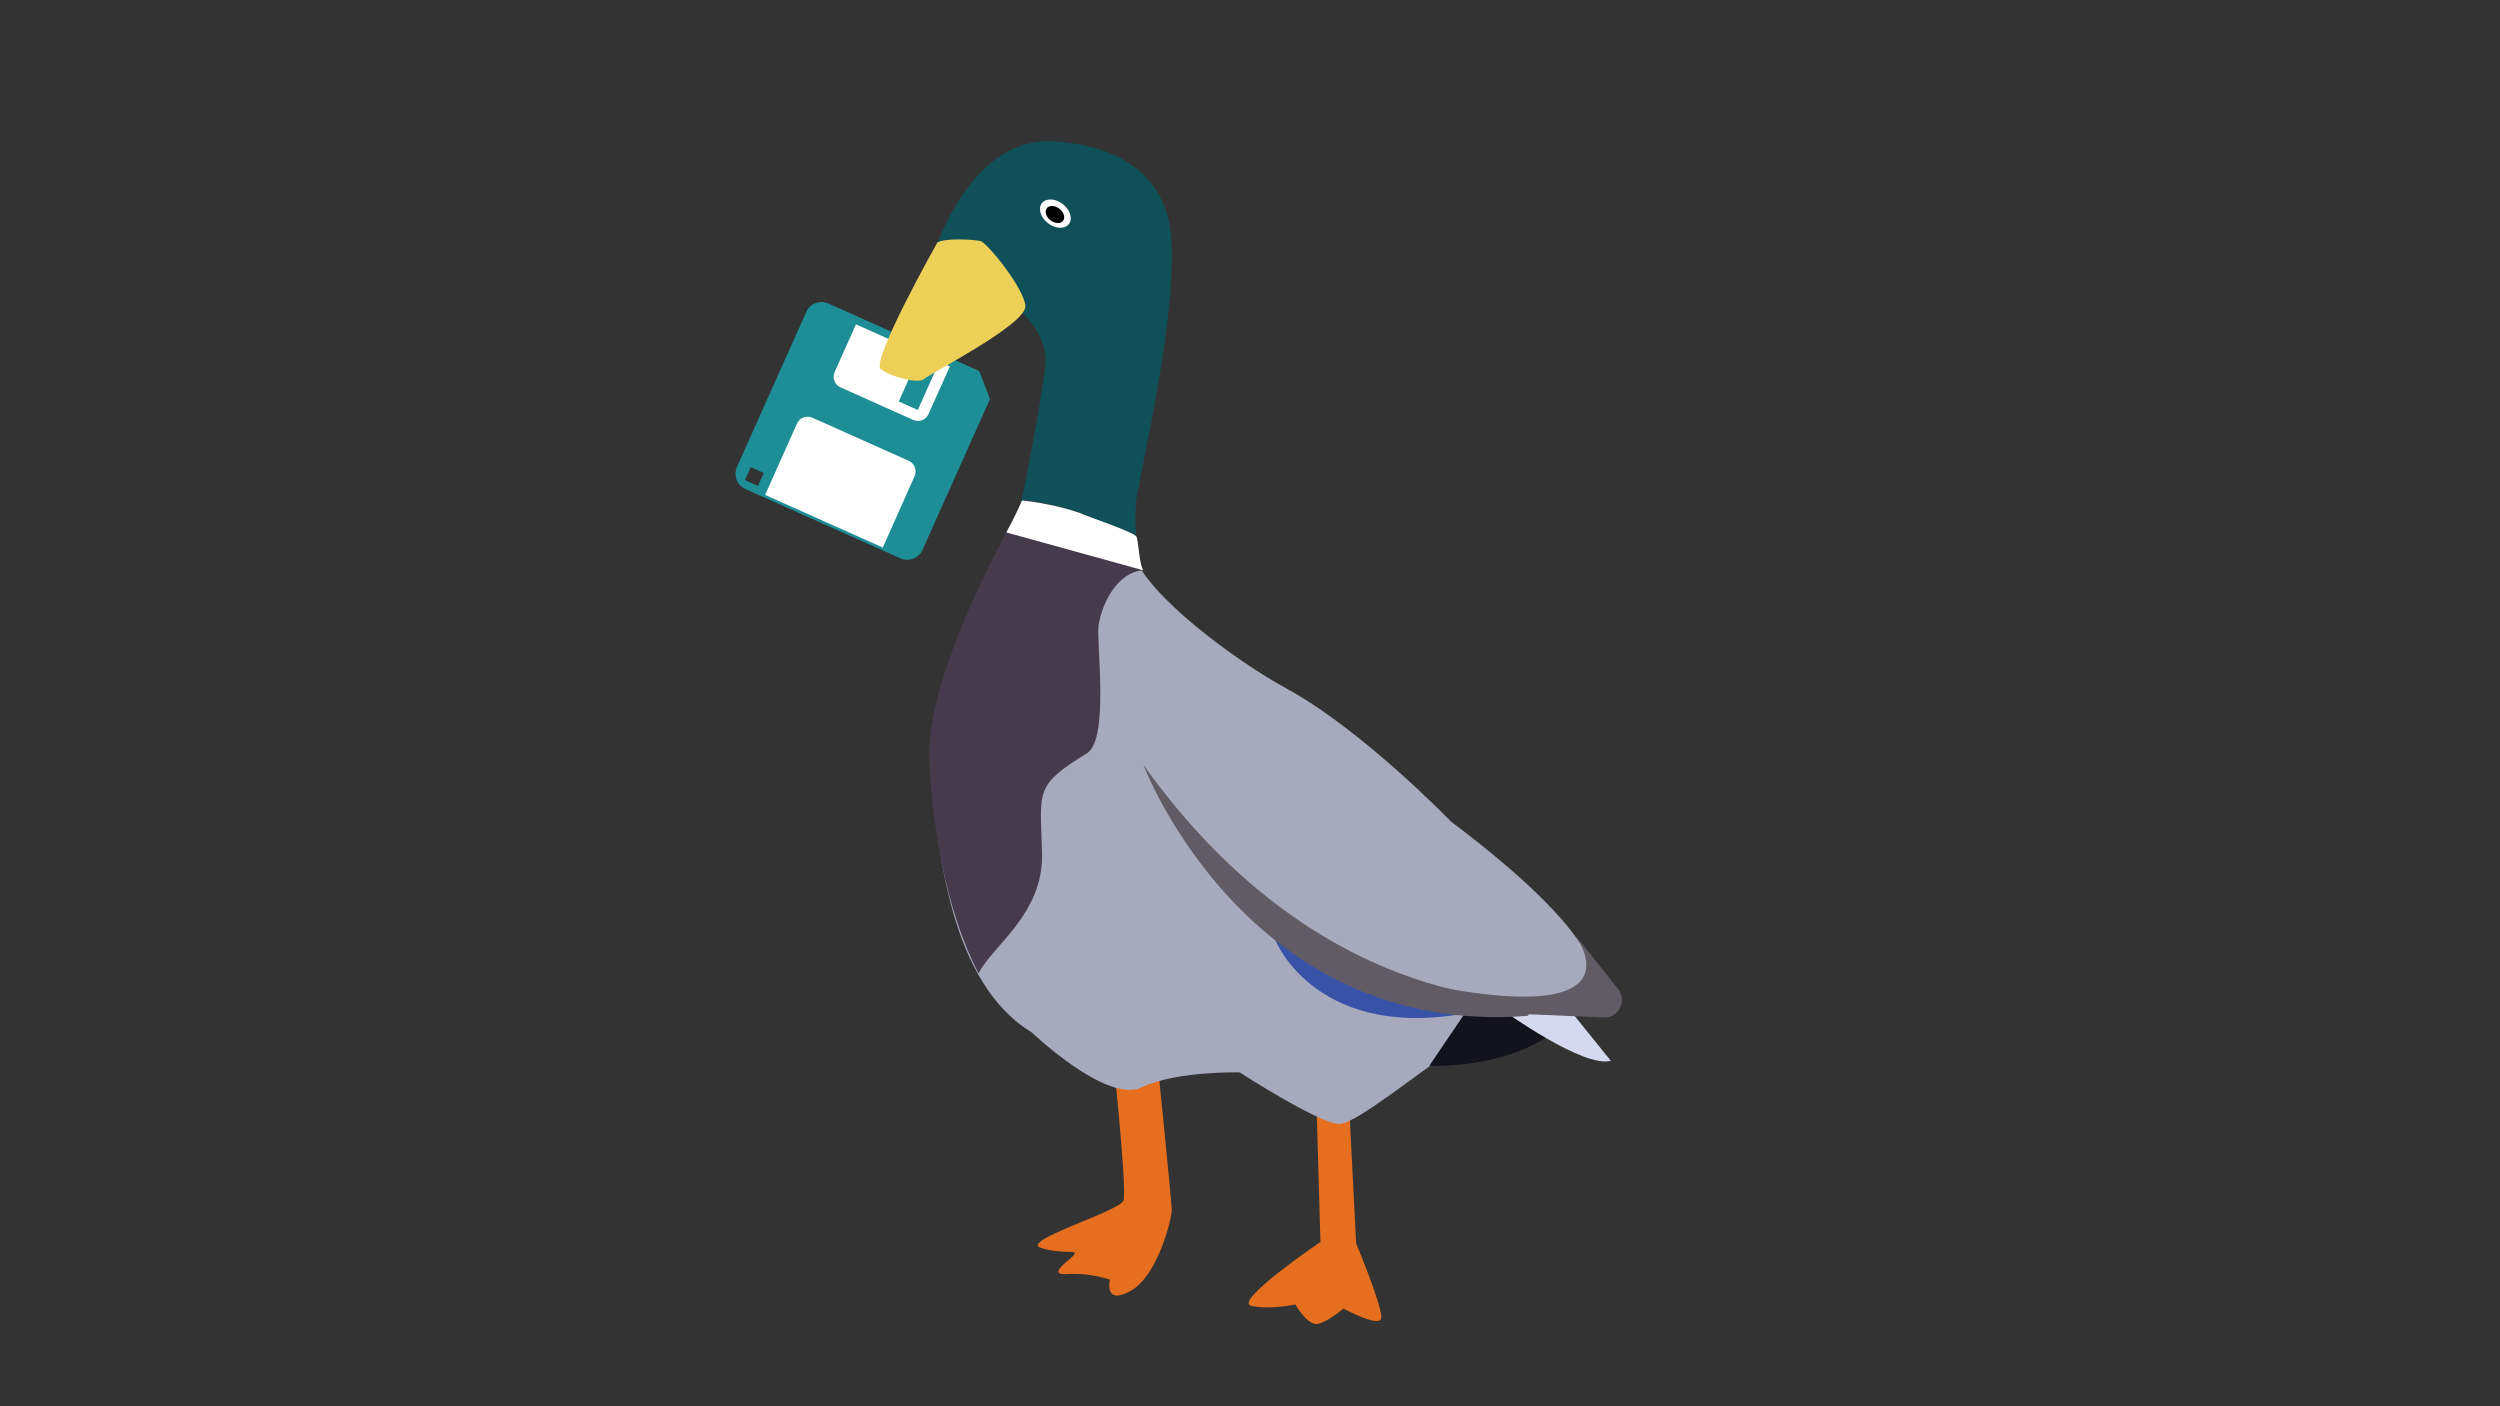 <?xml version="1.0" encoding="utf-8"?>
<!-- Generator: Adobe Illustrator 23.0.6, SVG Export Plug-In . SVG Version: 6.00 Build 0)  -->
<svg version="1.1" id="Layer_1" xmlns="http://www.w3.org/2000/svg" xmlns:xlink="http://www.w3.org/1999/xlink" x="0px" y="0px"
	 viewBox="0 0 1920 1080" style="enable-background:new 0 0 1920 1080;" xml:space="preserve">
<rect x="0" y="0" width="1920" height="1080" fill="#333333" stroke="none"/>
<style type="text/css">
	.st0{fill:#1D8D96;}
	.st1{fill:#FFFFFF;}
	.st2{fill:#E56E1F;}
	.st3{fill:#105059;}
	.st4{fill:#EDD058;}
	.st5{fill:#A7AABD;}
	.st6{fill:#453B4C;}
	.st7{fill:#3752A6;}
	.st8{fill:#12131C;}
	.st9{fill:#D5D9EF;}
	.st10{fill:#605B65;}
</style>
<g>
	<path class="st0" d="M752,284.9l-115.8-51.8c-6.5-2.9-14.1,0-17,6.5l-53.2,119c-2.9,6.5,0,14.1,6.5,17l119,53.2
		c6.5,2.9,14.1,0,17-6.5l51.8-115.8L752,284.9z M582.1,373.2l-10-4.5l4.5-10l10,4.5L582.1,373.2z"/>
	<path class="st1" d="M678,420.5l-90.4-40.4l24.5-54.8c2-4.5,7.3-6.5,11.8-4.5l74,33.1c4.5,2,6.5,7.3,4.5,11.8L678,420.5z"/>
	<path class="st1" d="M657.4,249.1l72.1,32.3L713.1,318c-2,4.5-7.3,6.5-11.8,4.5l-55.8-25c-4.5-2-6.5-7.3-4.5-11.8L657.4,249.1z"/>
	
		<rect x="696.4" y="278.4" transform="matrix(0.913 0.408 -0.408 0.913 182.315 -261.918)" class="st0" width="16" height="35"/>
</g>
<path class="st2" d="M1009.3,786.3l4.8,167.5c0,0-67.6,45.9-53.1,49.1c14.5,3.2,33.8-1.1,33.8-1.1s9.7,17.1,17.7,14.9
	c8-2.1,19.3-11.7,19.3-11.7s27.4,14.9,29,7.5c1.6-7.5-19.3-57.6-19.3-57.6l-8-157.9L1009.3,786.3z"/>
<path class="st2" d="M853.1,795.1c0,0,12.9,118.4,9.7,126.9s-79.7,30.9-63.6,36.3c16.1,5.3,29,1.1,25.8,5.3
	c-3.2,4.3-22.5,16-4.8,14.9c17.7-1.1,32.2,4.3,32.2,4.3s-4.8,20.3,16.1,8.5s31.4-55.5,31.4-61.9c0-6.4-12.9-133.3-12.9-133.3
	L853.1,795.1z"/>
<path class="st3" d="M713.4,205.6c0,0,26.8-102.2,97-97c70.2,5.1,88,44.3,89.4,77.9c2.6,62.6-21.7,164.7-26.8,195.4
	c-4.4,26.2,7.7,111.1,7.7,111.1L778.5,415c0,0,19.4-93,24.3-134.1c2.6-21.7-16.6-39.6-16.6-39.6L713.4,205.6z"/>
<path class="st4" d="M719.8,186.4c0,0-51.1,90.7-43.4,97c7.7,6.4,29.4,11.5,33.2,7.7c3.8-3.8,79.2-42.1,77.9-56.2
	c-1.3-14-29.4-48.5-34.5-49.8C747.9,183.9,724.9,182.6,719.8,186.4z"/>
<ellipse transform="matrix(0.612 -0.791 0.791 0.612 184.764 704.663)" class="st1" cx="810.4" cy="164.1" rx="9.3" ry="13.1"/>
<path class="st5" d="M789,385c0,0-75.6,127.1-73.1,198.6s15.3,172.4,76.6,209.4c0,0,57.5,54.9,84.3,42.1
	c26.8-12.8,75.3-11.5,75.3-11.5s61.2,39.6,76.6,39.6c12.8,0,62.9-41.4,83-53.6c23-14,51.1-2.6,66.4-26.8
	c4.4-6.9,34.5-21.7,34.5-21.7c17.9,1.3,30.6-33.2-98.3-130.2c0,0-67.7-70.2-126.4-102.2c-38.4-20.9-107.3-71.5-117.5-103.4
	C860.2,393.3,789,385,789,385z"/>
<g>
	<path class="st6" d="M868.2,424.1c-10.2-31.9-81.4-40.2-81.4-40.2S711.1,511,713.7,582.5c1.7,48.7,12.4,116.8,37.9,165.1
		c9.9-20.9,50-45.3,48.7-92.5c-1.3-47.8-6.3-51.6,34.5-76.6c17.3-10.6,7-86.2,8.9-98.3c2.9-18.4,15.1-40.3,33.4-42.2
		C872.9,433.8,869.8,429.3,868.2,424.1z"/>
</g>
<path class="st1" d="M878.1,438c-2.9-3.3-3.8-21.5-5.1-25.5c-1.3-3.8-36.9-15.3-43.7-18.5c-21.1-7.5-44.4-9.6-44.4-9.6
	s-3.8,9.2-12,24.5L878.1,438z"/>
<path class="st7" d="M979.6,722.4c0,0,32.5,80.8,155.1,54L979.6,722.4z"/>
<path class="st8" d="M1097.7,818.5c0,0,86.8,5.1,121.3-53.6l-89.3,6.4L1097.7,818.5z"/>
<path class="st9" d="M1155,776.4c0,0,61.2,44.1,82.1,38.3l-32.3-40.1L1155,776.4z"/>
<path class="st10" d="M878.1,587.4c0,0,79.2,209.4,295,192.8c0,0,8.9-8.9,2.6-11.5S1012.2,775.1,878.1,587.4z"/>
<path class="st10" d="M1111.2,776.3l120.4,5.1c11.6,0.5,18.3-12.8,11.1-21.9l-33.7-42.3c0,0,66.2,84.6-154.7,29.7
	C1006.6,735.1,1111.2,776.3,1111.2,776.3z"/>
<ellipse transform="matrix(0.612 -0.791 0.791 0.612 184.056 704.68)" cx="810.1" cy="164.8" rx="5.6" ry="7.9"/>
<g>
	<path class="st0" d="M925,1344H798.2c-7.1,0-12.8,5.7-12.8,12.8v130.3c0,7.1,5.7,12.8,12.8,12.8h130.3c7.1,0,12.8-5.7,12.8-12.8
		v-126.8L925,1344z M806,1494h-11v-11h11V1494z"/>
	<path class="st1" d="M912.8,1498h-99v-60.1c0-4.9,4-8.9,8.9-8.9h81.1c4.9,0,8.9,4,8.9,8.9V1498z"/>
	<path class="st1" d="M824,1350h79v40.1c0,4.9-4,8.9-8.9,8.9h-61.1c-4.9,0-8.9-4-8.9-8.9V1350z"/>
	<rect x="878" y="1356" class="st0" width="16" height="35"/>
</g>
</svg>
